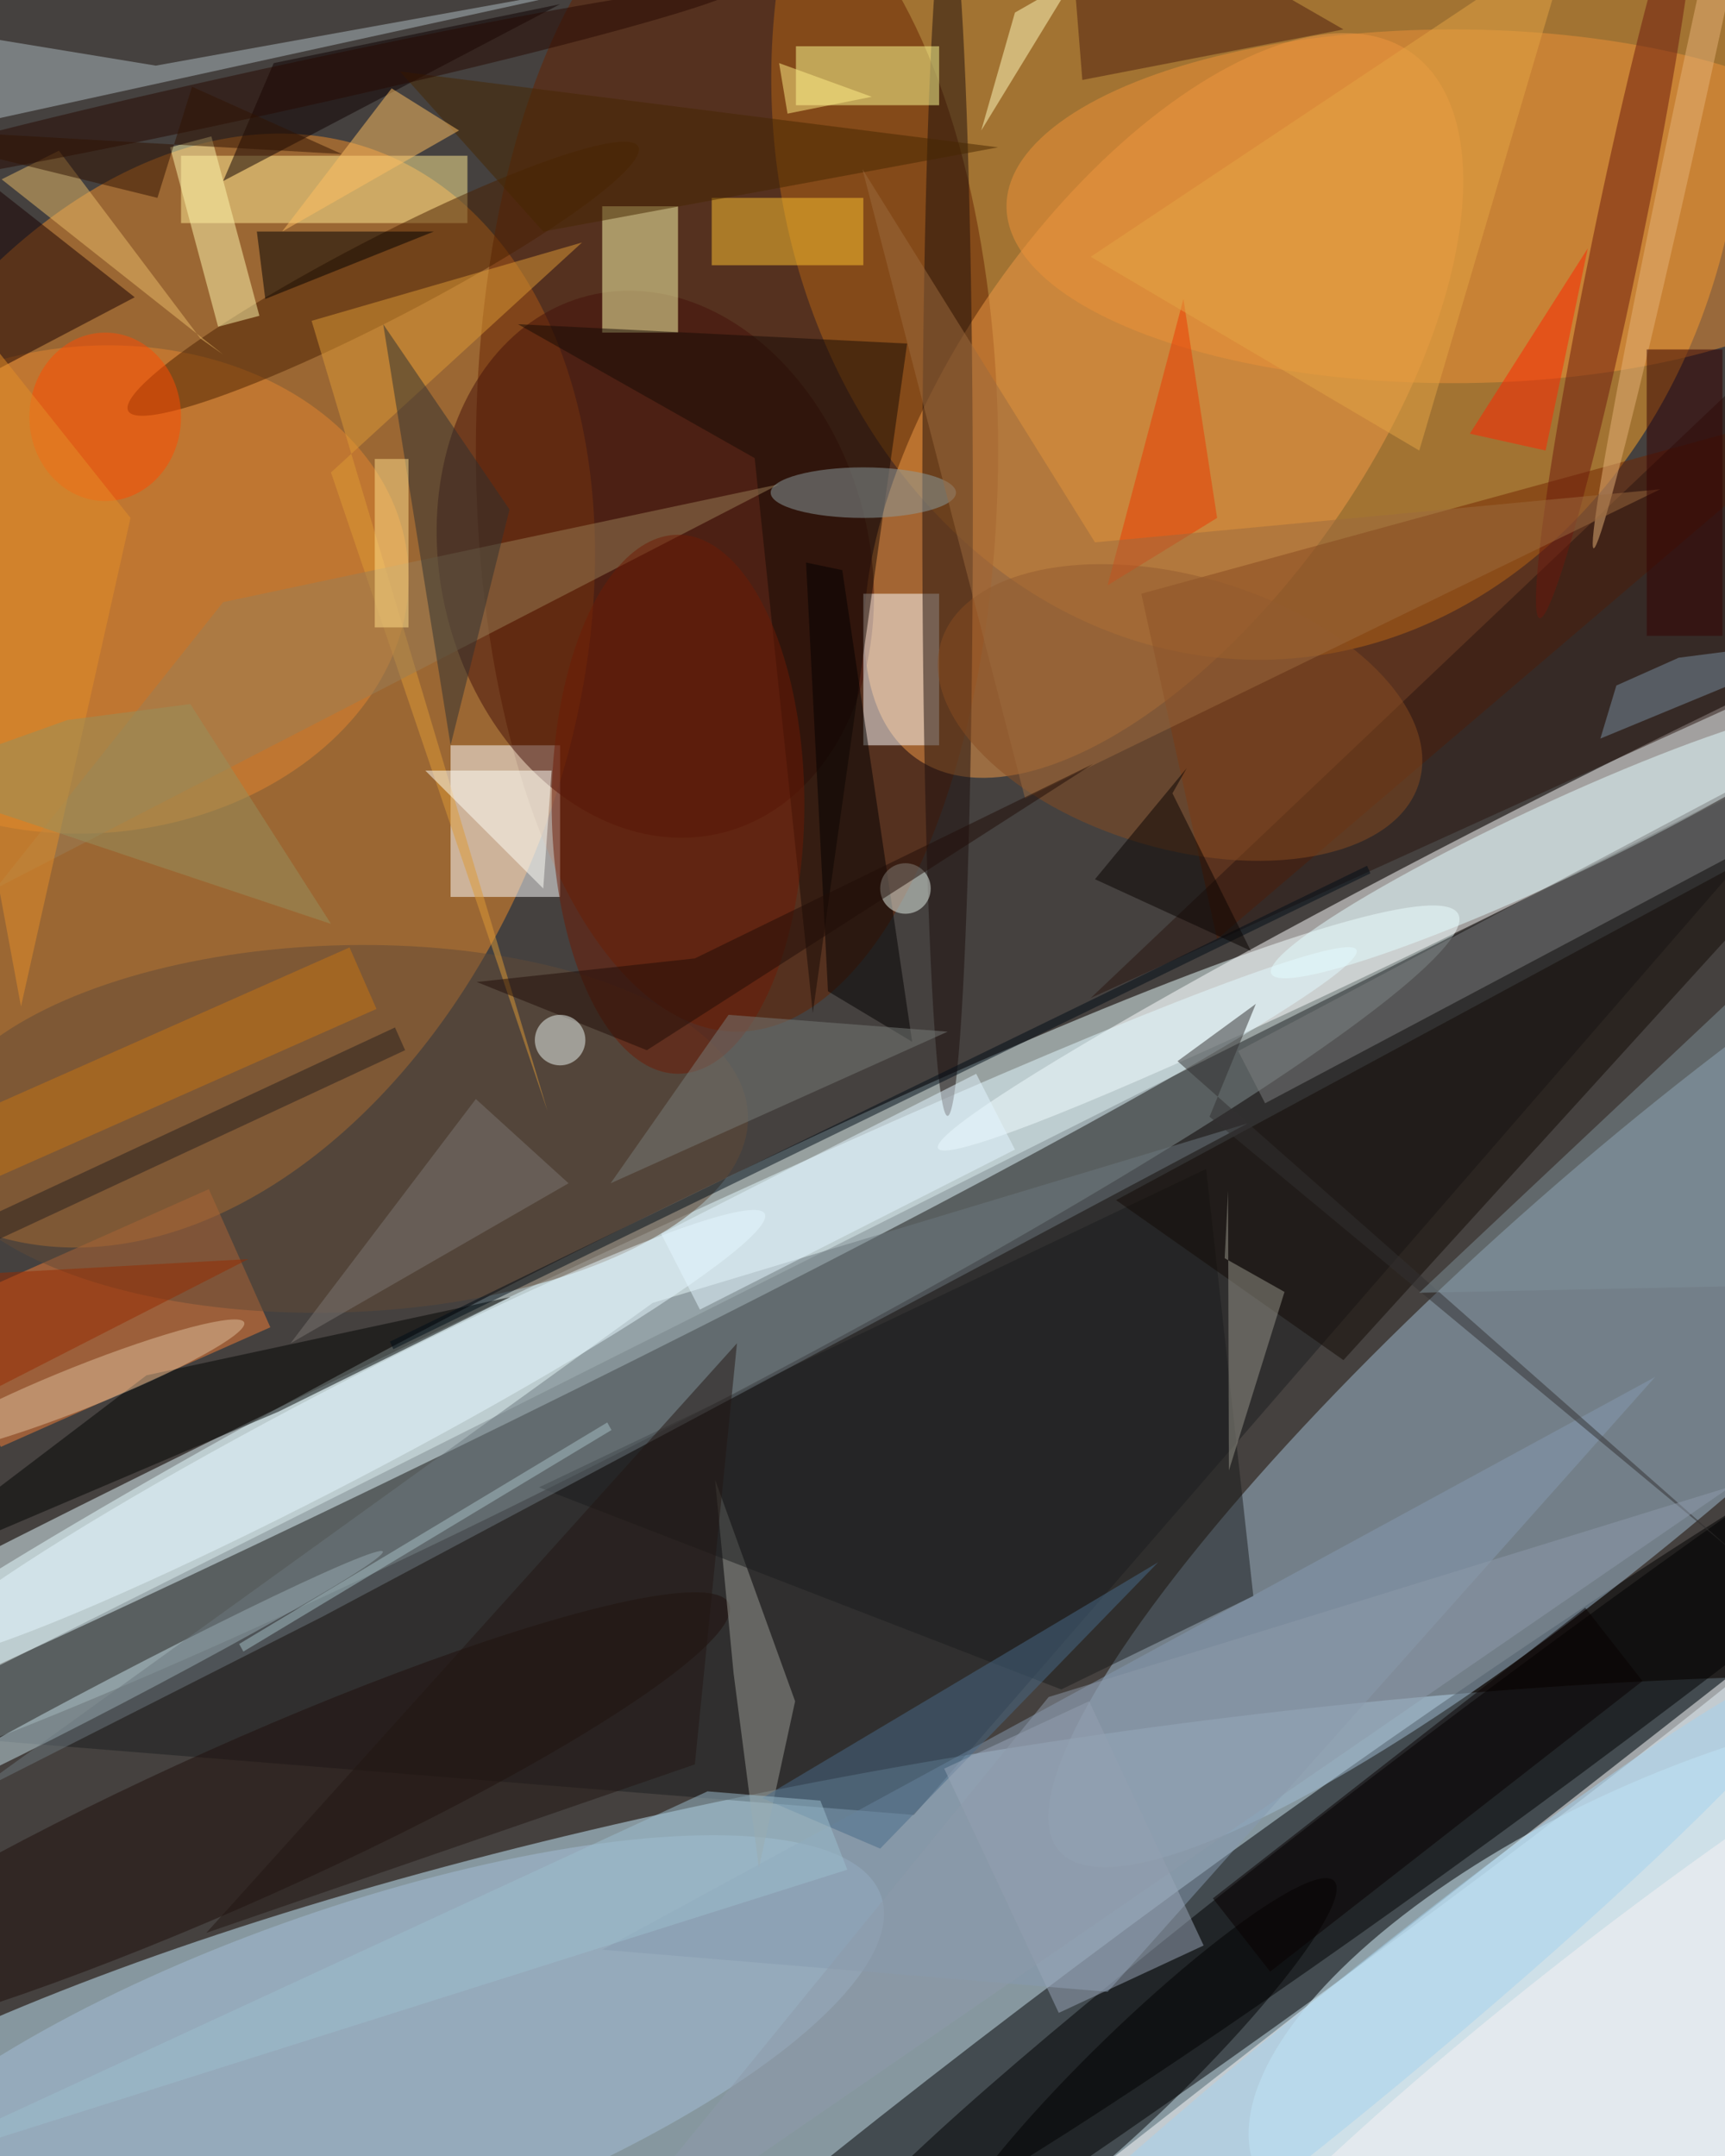 <svg xmlns="http://www.w3.org/2000/svg" viewBox="0 0 1120 1400"><defs/><filter id="a"><feGaussianBlur stdDeviation="12"/></filter><rect width="100%" height="100%" fill="#45413f"/><g filter="url(#a)"><g fill-opacity=".5" transform="translate(2.7 2.7) scale(5.469)"><circle r="1" fill="#c9eeff" transform="matrix(-192.163 25.821 -6.776 -50.427 143.2 255)"/><circle r="1" fill="#ffa626" transform="matrix(57.727 -.456 .543 68.843 148.8 9)"/><circle r="1" fill="#ebffff" transform="matrix(-104.435 53.151 -5.355 -10.522 68.2 161.2)"/><circle r="1" fill="#f28e28" transform="matrix(23.327 -64.194 43.708 15.883 20.6 81.5)"/><circle r="1" transform="matrix(-95.359 69.037 -5.829 -8.051 151.3 227.6)"/><circle r="1" fill="#a2bfd4" transform="matrix(13.593 15.489 -70.533 61.896 195.8 157.4)"/><path fill="#fff" d="M208.8 195.4l32 41-79.6 62.2-32-41z"/><circle r="1" fill="#fff" transform="rotate(153.2 81.8 71) scale(85.093 4.975)"/><ellipse cx="87" cy="53" fill="#620" rx="31" ry="69"/><circle r="1" fill="#f39b47" transform="rotate(-55 114.6 -108.4) scale(51.174 24.5)"/><path fill="#1c1f20" d="M108 215l-124-10L219 87z"/><circle r="1" fill="#e4faff" transform="rotate(154.2 1.6 89.6) scale(131.628 6.753)"/><circle r="1" transform="rotate(-36.6 400.1 -174.7) scale(104.912 7.297)"/><path fill="#fff" d="M53 88h13v18H53z"/><path fill="#f47e36" d="M24.3 140.7l7.3 16.4-32 14.2-7.2-16.4z"/><circle r="1" fill="#a4bfd6" transform="matrix(62.506 -21.694 6.623 19.082 41.6 246.3)"/><circle r="1" fill="#441008" transform="matrix(7.951 31.888 -24.711 6.161 77.3 66.5)"/><circle r="1" fill="#e5872e" transform="matrix(-37.341 3.361 -2.592 -28.795 10.6 69.5)"/><path fill="#722701" d="M144 111l75-64-84 23z"/><path fill="#ffffaf" d="M71 24h9v15h-9z"/><path fill="#ffed94" d="M21 18h34v8H21z"/><path fill="#fff" d="M102 70h9v18h-9z"/><circle r="1" fill="#daf7ff" transform="matrix(9.721 22.527 -54.397 23.475 203 233.7)"/><circle r="1" fill="#c6e0e8" transform="rotate(-117.6 67.3 96.1) scale(1.648 35.699)"/><circle r="1" fill="#e4feff" transform="matrix(-1.925 -4.129 33.065 -15.418 183.5 99.7)"/><ellipse cx="172" cy="24" fill="#ee9338" rx="53" ry="21"/><path fill="#879bb0" d="M71 231l125-68-65 73z"/><ellipse cx="112" cy="60" fill="#1c0e0d" rx="3" ry="72"/><circle r="1" fill="#634b37" transform="rotate(178.1 18.8 67.1) scale(48.512 21.788)"/><circle r="1" fill="#4b2100" transform="matrix(2.23 4.302 -30.274 15.693 45 32.6)"/><path fill="#ffff96" d="M94 5h17v7H94z"/><circle r="1" fill="#1e0e0a" transform="matrix(58.062 -25.98 3.804 8.502 28 215.9)"/><path fill="#0e0000" d="M32 7l-6 14L66 0z"/><path fill="#9b9d95" d="M93.9 201.5l-9.5-26.3 2.2 23 3 23.1z"/><path fill="#ffc430" d="M84 23h18v8H84z"/><path fill="#1a1c1c" d="M125.5 200.1l-62-24 79.2-37.8 5.6 50.7z"/><path fill="#030402" d="M16.9 162.8l-32.9 25 48.6-20.7 27.5-13.6z"/><path fill="#aebdc3" d="M18 7.3L74-2.8-6.8 14.9l-4.4-12.4z"/><path fill="#df9b35" d="M36.5 37.6l32.1-9.3-29.8 27.3 25.7 75.8z"/><path fill="#29140f" d="M208 43l9 35-88 40z"/><path fill="#6d787f" d="M37.9 191.4l-42.2 21.4L77 154.2l70.6-21.3z"/><path fill="#190000" d="M-7.6 30.8l3.5 14.3 19.6-10.3L-16 10z"/><path fill="#170a05" d="M89.1 53.9L61 38l46.2 2.3L96 119.8z"/><path fill="#130b05" d="M132 142l87-47-60 66z"/><path fill="#010d17" d="M45.8 158.8l116-56.5.4.9-116 56.5z"/><circle r="1" fill="#6c190c" transform="matrix(9.114 -44.302 2.848 .586 191.4 28.6)"/><circle r="1" transform="matrix(-23.392 22.668 -3.77 -3.89 134.5 245.5)"/><path fill="#7c7f7f" d="M149.7 130.5l-3.2-6.2 61.8-32.8 3.2 6.2z"/><circle r="1" fill="#e6f9ff" transform="rotate(62.4 -120.4 117.9) scale(5.502 56.908)"/><path fill="#99968b" d="M152 152.9l-7.1-4 .4-8 .1 33.2z"/><path fill="#fff8af" d="M25.4 38.3L19.7 17l4.9-1.3L30.3 37z"/><path fill="#9b7f56" d="M92 57L26 71l-27 34z"/><path fill="#486a88" d="M90 213l14 6 33-34z"/><circle r="1" fill="#894c20" transform="matrix(4.529 -15.547 28.399 8.274 139.6 84.1)"/><path fill="#ebbc69" d="M23.3 39.7L6.5 17.4l-6.8 3.4L26 41.6z"/><path fill="#020000" d="M95.2 66.3l2.6 50.9 10 6-8.3-56z"/><ellipse cx="80" cy="95" fill="#6f1a05" rx="15" ry="32"/><path fill="#2f3031" d="M53 88l7-28-15-22z"/><path fill="#462600" d="M64 27l54-10-71-9z"/><ellipse cx="102" cy="58" fill="#8d9fa1" rx="11" ry="3"/><path fill="#4c1e0e" d="M126-16l2 25 31-6z"/><circle r="1" fill="#270800" transform="matrix(56.34 -12.344 .579 2.641 31 10.4)"/><path fill="#ffc163" d="M54 15L33 27l13-17z"/><ellipse cx="12" cy="49" fill="#ff4a00" rx="9" ry="10"/><path fill="#231713" d="M87 159l-5 50-58 20z"/><path fill="#c87513" d="M-7 142l-3.2-7.3L41 112l3.2 7.3z"/><path fill="#080000" d="M150.3 233.6l-6.8-8.7 44.2-34.5 6.8 8.7z"/><path fill="#9aa7b8" d="M128.8 201.5l13.6 29-17.2 8-13.6-29z"/><path fill="#788fa0" d="M189.5 87.2L219 75l-20.2 2.6-7.4 3.3z"/><path fill="#ec3800" d="M131 69l9-34 4 26z"/><circle r="1" fill="#e7b378" transform="rotate(12.2 93.8 947.4) scale(1.766 64.486)"/><path fill="#261f1f" d="M-31.6 157.8l78-36.3 1.2 2.7-78 36.3z"/><circle r="1" fill="#dfc09d" transform="matrix(.941 2.368 -19.295 7.673 9.2 164.2)"/><path fill="#323130" d="M143.1 132.1l5.5-13.4-9.3 6.8 66.4 58.6z"/><path fill="#fffdbf" d="M116 15l4-14 7-4z"/><path fill="#fffff8" d="M50 91l14 14 1-14z"/><path fill="#787c78" d="M112 122l-26-2-14 20z"/><path fill="#ff2400" d="M188 29l-5 24-9-2z"/><path d="M30 27h21l-20 8z"/><circle r="1" fill="#f9f3f4" transform="matrix(74.408 -55.911 10.28 13.681 203 240)"/><path fill="#e5a544" d="M168 53l-39-23 57-38z"/><path fill="#9d6b3e" d="M121.2 94.3l75.4-36.7-67.1 6.3-27.6-44.3z"/><circle cx="107" cy="105" r="3" fill="#e7f3ea"/><path fill="#9dbecf" d="M96.9 213.3l-13.4-1.1-99.5 46 116.1-36.7z"/><path fill="#972a00" d="M29 149l-45 23 9-21z"/><path fill="#7d7673" d="M56 130l11 10-33 19z"/><path fill="#e5f7ff" d="M120 136l-37.4 19-4.6-9 37.4-19z"/><path fill="#350000" d="M195 41h9v34h-9z"/><path fill="#090300" d="M148 112.4l-9.3-18.7 1.7-3-10.9 13.2z"/><path fill="#210d07" d="M76.3 124.2l-20.2-8.1 25.9-2.8 47.3-23.1z"/><path fill="#7f9198" d="M168 153l51-48-3 47z"/><path fill="#a7c1c6" d="M28.4 195.6l-.5-.9 43.7-26.3.5.9z"/><path fill="#8e9baa" d="M67 271l57-70 81-25z"/><path fill="#ffdf8a" d="M44 54h4v20h-4z"/><path fill="#e58e29" d="M2 119l13-58-31-39z"/><path fill="#96915d" d="M7.5 85l14.6-1.9 16.7 26.1-51.2-17.1z"/><path fill="#301200" d="M22.3 9.8l17.8 8-56.1-3.2L18.2 23z"/><circle r="1" fill="#a5d2ef" transform="rotate(50.7 -179.2 288.5) scale(7.034 74.879)"/><circle cx="66" cy="123" r="3" fill="#eff8f4"/><path fill="#ffee89" d="M103 11l-10 2-1-6z"/></g></g></svg>
